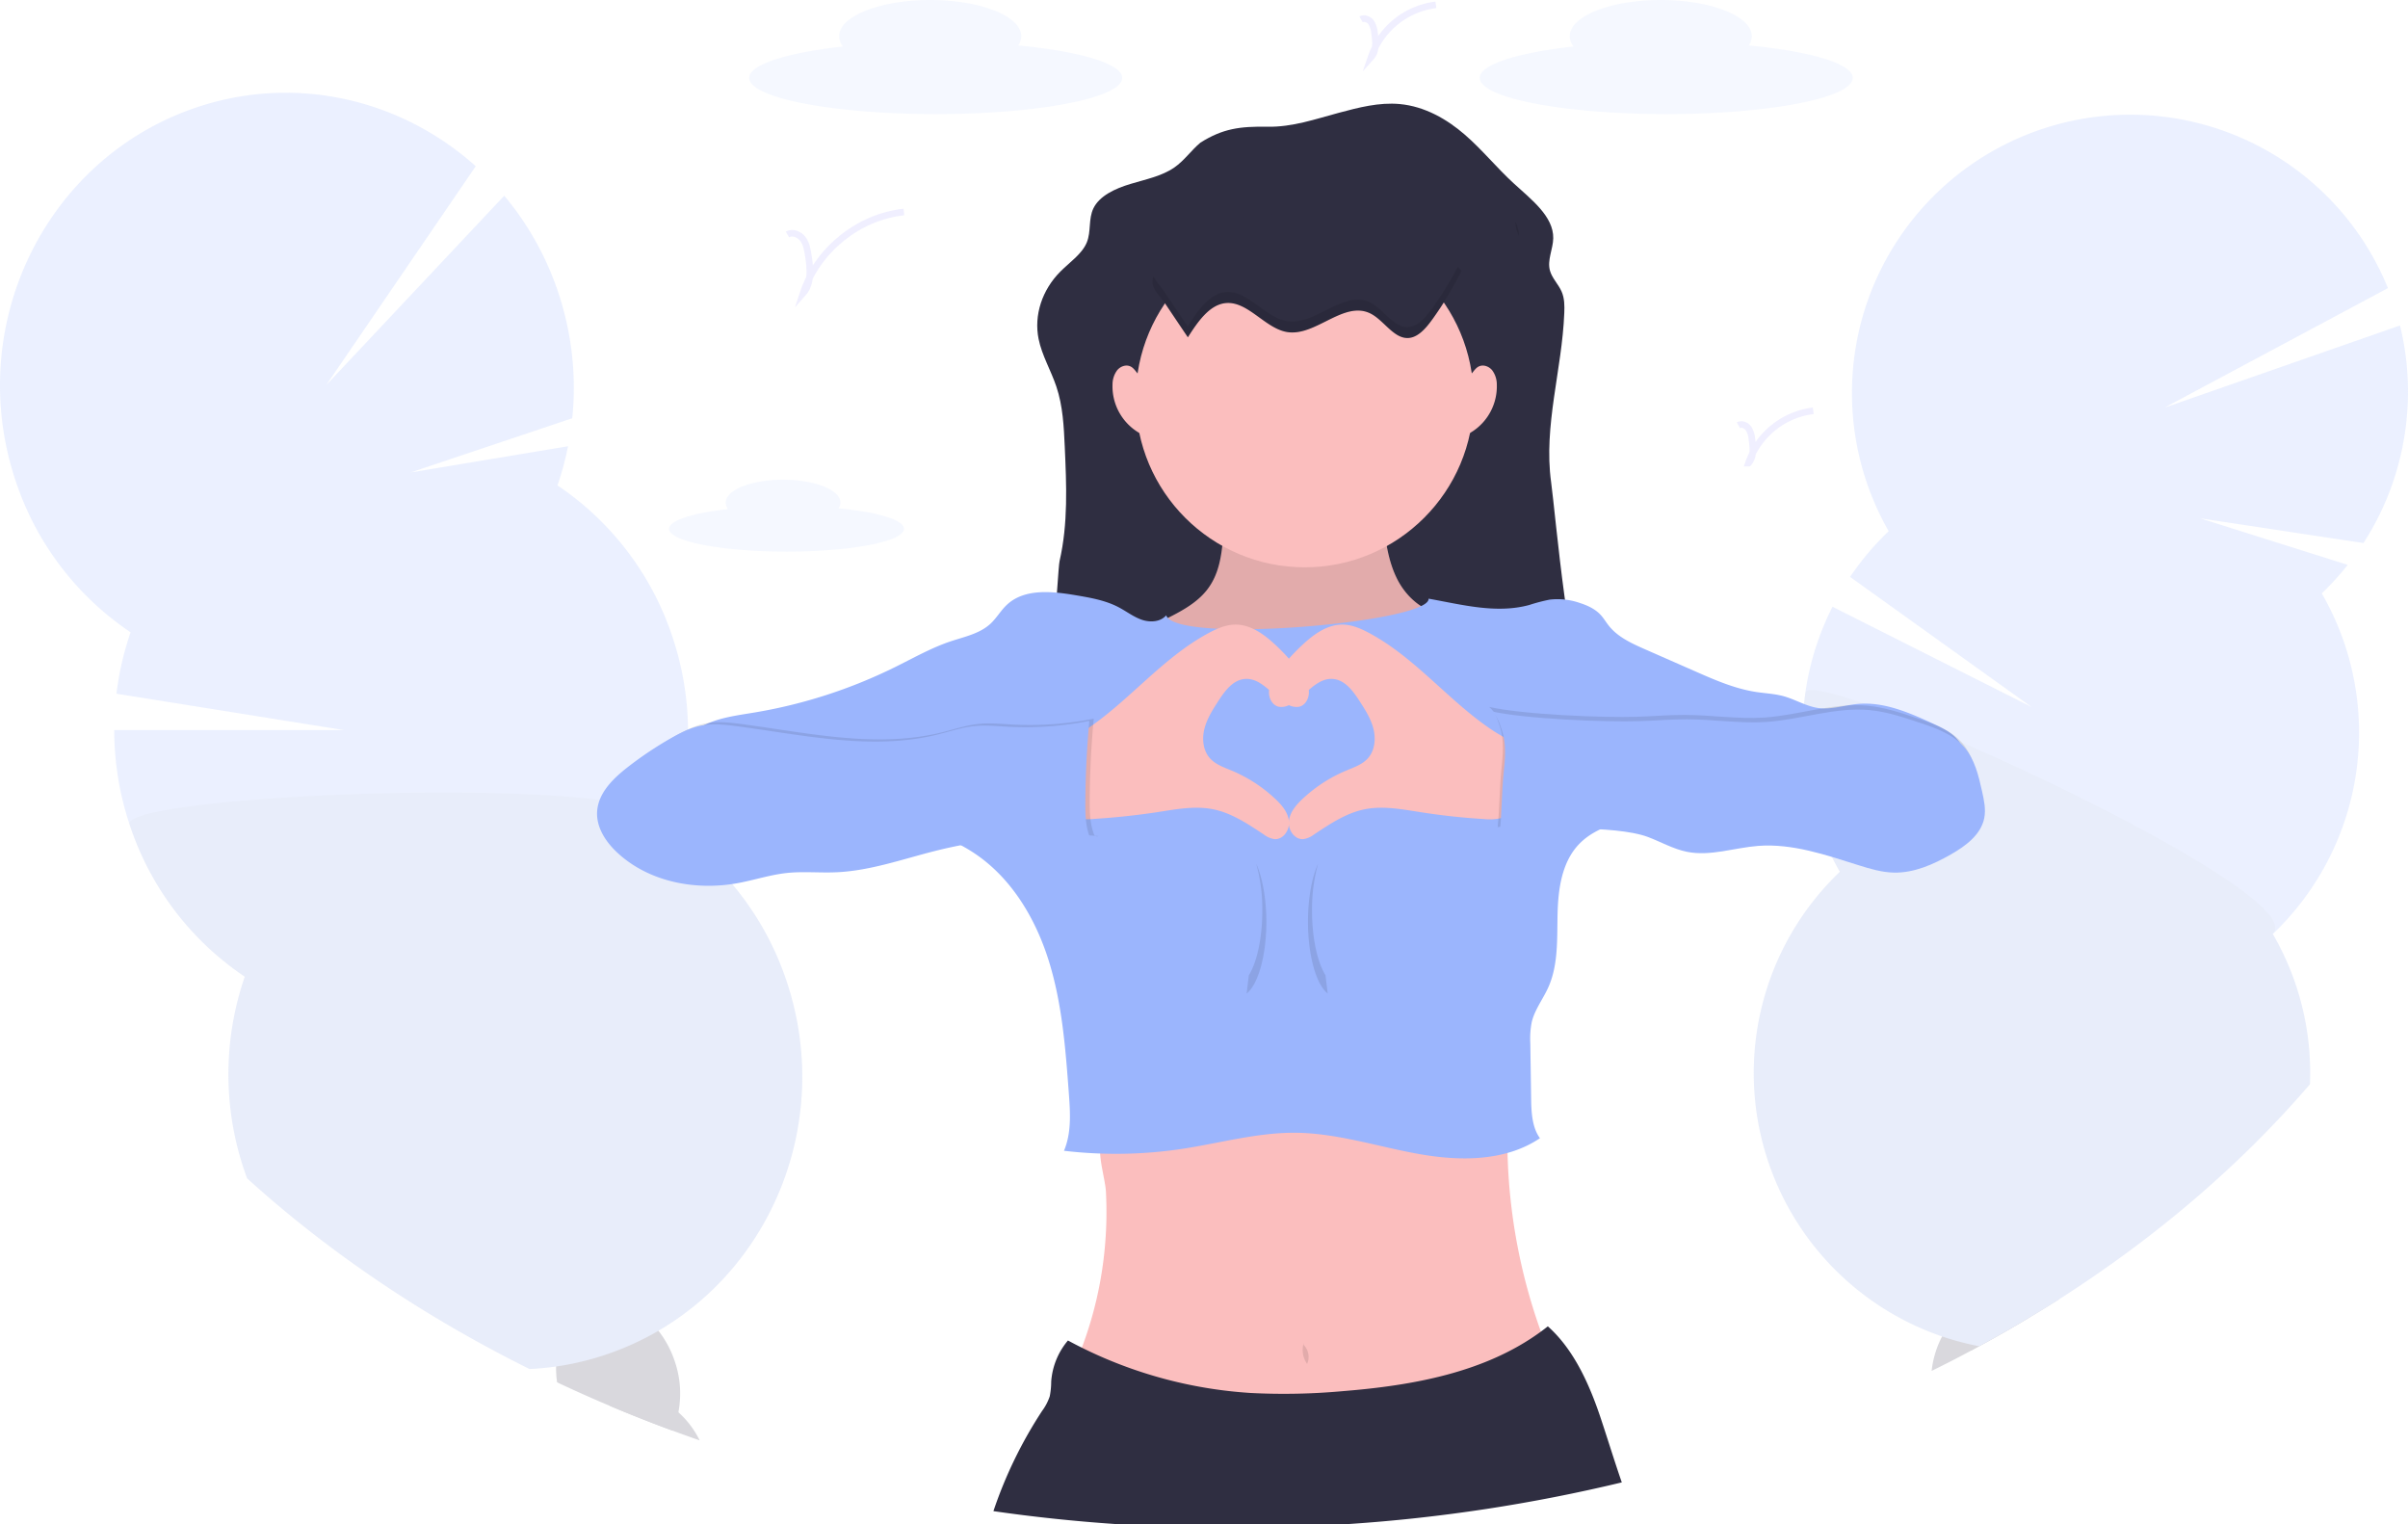 <svg xmlns="http://www.w3.org/2000/svg" data-name="Layer 1" width="1097.59" height="694.62" viewBox="0 0 1097.59 694.62" xmlns:xlink="http://www.w3.org/1999/xlink"><title>a whole year</title><g opacity="0.2"><path d="M976.46,703q-11.34,6.83-23.13,13.23c-1.22.66-2.44,1.32-3.66,2q-8.86,4.75-18,9.24.07-.72.18-1.44a43.59,43.59,0,0,1,4.58-14.22,35.82,35.82,0,0,1,3.9-6c5.95-7.43,14.21-11.58,22.65-10.37A22,22,0,0,1,976.46,703Z" transform="translate(-51.21 -102.69)" fill="#3f3d56"/><path d="M990.32,691.63c-.15,1.07-.34,2.12-.57,3.16Q983.2,699,976.46,703q-11.34,6.83-23.13,13.23c-1.22.66-2.44,1.32-3.66,2a24.36,24.36,0,0,1-4-3.69,31,31,0,0,1-5.31-8.69,43.32,43.32,0,0,1,6-41.93c6-7.43,14.21-11.58,22.65-10.37s15.2,7.52,18.82,16.32A41.79,41.79,0,0,1,990.32,691.63Z" transform="translate(-51.21 -102.69)" fill="#3f3d56"/><ellipse cx="970.13" cy="645.93" rx="34.66" ry="26.48" transform="translate(141.57 1411.63) rotate(-81.82)" fill="#3f3d56"/><path d="M1147.49,299.34a126.31,126.31,0,0,1-19,50.84l-74.4-11.26,67.24,21.21a128.68,128.68,0,0,1-11.83,13,126.84,126.84,0,0,1-22.3,155.22,126.22,126.22,0,0,1,16.91,68.48c-31.63,36.81-70.22,69.83-114.33,98Q983.2,699,976.46,703q-11.34,6.83-23.13,13.23c-2.59-.5-5.14-1.07-7.66-1.73-3.13-.79-6.2-1.71-9.21-2.73A126.83,126.83,0,0,1,889.84,500q-1.92-3.31-3.63-6.73h0c-.34-.66-.66-1.32-1-2a126.22,126.22,0,0,1-12.2-61.9l.15-2.21c.09-1.19.2-2.39.32-3.58.18-1.68.39-3.37.63-5.06l0-.16a125.93,125.93,0,0,1,12.38-39.15l90.71,45.68-82.71-59.28a127,127,0,0,1,17.6-20.84A126.83,126.83,0,1,1,1139.66,234l-101.87,54.49,107.36-37.47A126.47,126.47,0,0,1,1147.49,299.34Z" transform="translate(-51.21 -102.69)" fill="#9bb5fd"/><path d="M1104.08,596.79c-31.63,36.81-70.22,69.83-114.33,98Q983.2,699,976.46,703q-11.34,6.83-23.13,13.23c-2.59-.5-5.14-1.07-7.66-1.73-3.13-.79-6.2-1.71-9.21-2.73A126.83,126.83,0,0,1,889.84,500q-1.92-3.31-3.63-6.73h0c-.34-.66-.66-1.32-1-2a126.22,126.22,0,0,1-12.2-61.9l.15-2.21c.09-1.19.2-2.39.32-3.58.18-1.68.39-3.37.63-5.06l0-.16c.78-2.7,11.1-.43,26.82,5h0l3.32,1.18c3.48,1.25,7.19,2.63,11.09,4.14h0c8.51,3.28,17.91,7.15,27.83,11.43h0l.65.28h0l1.38.6h0c66.7,28.92,154.44,75.32,141.86,87.3A126.22,126.22,0,0,1,1104.08,596.79Z" transform="translate(-51.21 -102.69)" opacity="0.1"/></g><g opacity="0.2"><path d="M370.12,759.12q-6.3-2.18-12.51-4.48-14.46-5.32-28.47-11.25a20.79,20.79,0,0,1,6.35-3.52c8.33-2.86,17.48-.13,24.93,6.45A42.3,42.3,0,0,1,370.12,759.12Z" transform="translate(-51.21 -102.69)" fill="#3f3d56"/><path d="M360.42,746.32a33.41,33.41,0,0,1-2.81,8.32q-14.46-5.32-28.47-11.25-12.19-5.13-24-10.71a45.51,45.51,0,0,1-.46-7.21,40.42,40.42,0,0,1,.8-7.48c2-9.83,7.66-17.66,16-20.52s17.48-.13,24.93,6.46a39.43,39.43,0,0,1,4.94,5.26,46.59,46.59,0,0,1,7.48,14.08A45.05,45.05,0,0,1,360.42,746.32Z" transform="translate(-51.21 -102.69)" fill="#3f3d56"/><ellipse cx="318.87" cy="689.76" rx="27.32" ry="36.55" transform="translate(-244.25 25.48) rotate(-17.54)" fill="#3f3d56"/><ellipse cx="304.81" cy="647.35" rx="27.32" ry="36.55" transform="matrix(0.95, -0.3, 0.3, 0.95, -232.13, 19.27)" fill="#3f3d56"/><path d="M351.3,709.19q-4.17,2.44-8.56,4.57a129.57,129.57,0,0,1-14.53,6,127.24,127.24,0,0,1-13.81,3.91q-4.87,1.1-9.75,1.79-6.06.87-12.09,1.14c-48.32-24-91.7-53.36-128.72-86.89-.53-1.42-1-2.85-1.51-4.3a136.3,136.3,0,0,1,.46-87.6,133.67,133.67,0,0,1-52.52-69.38,136.77,136.77,0,0,1-7-43H208L104.29,418.85a136,136,0,0,1,6.44-28,133.61,133.61,0,0,1-52.52-69.37c-23.26-70.11,13.31-146,81.68-169.54,45.77-15.74,94.18-4,128.17,26.5l-68.15,99.76,81.14-86.32a135,135,0,0,1,24.72,44.42,136.59,136.59,0,0,1,6.28,57L238.42,318l71.7-11.93a135.2,135.2,0,0,1-4.81,17.84,133.65,133.65,0,0,1,52.52,69.37,136.8,136.8,0,0,1,7,41.84v.11c0,1.1,0,2.2,0,3.3,0,.47,0,.93,0,1.4a136,136,0,0,1-7.41,41,132,132,0,0,1,27,24.05c.2.22.39.44.57.67a134.83,134.83,0,0,1,24.91,44.65C430.37,612,404.46,678.2,351.3,709.19Z" transform="translate(-51.21 -102.69)" fill="#9bb5fd"/><path d="M351.3,709.19q-4.17,2.44-8.56,4.57a129.57,129.57,0,0,1-14.53,6,127.24,127.24,0,0,1-13.81,3.91q-4.87,1.1-9.75,1.79-6.06.87-12.09,1.14c-48.32-24-91.7-53.36-128.72-86.89-.53-1.42-1-2.85-1.51-4.3a136.3,136.3,0,0,1,.46-87.6,133.67,133.67,0,0,1-52.52-69.38c-3.59-10.82,146.12-19.55,214.31-11.18l1.59.2c20.7,2.67,33.41,7,31.2,13.41a132,132,0,0,1,27,24.05c.2.22.39.44.57.67a134.83,134.83,0,0,1,24.91,44.65C430.37,612,404.46,678.2,351.3,709.19Z" transform="translate(-51.21 -102.69)" opacity="0.1"/></g><path d="M433.42,334.35a4.74,4.74,0,0,0,.86-2.64c0-5.75-11.71-10.4-26.15-10.4S382,326,382,331.71a5,5,0,0,0,1.07,3c-16.07,1.79-26.9,5.16-26.9,9,0,5.74,24,10.39,53.55,10.39s53.55-4.65,53.55-10.39C463.26,339.59,451.1,336.05,433.42,334.35Z" transform="translate(-51.21 -102.69)" fill="#9bb5fd" opacity="0.1"/><path d="M848.34,123.4a7.61,7.61,0,0,0,1.37-4.21c0-9.11-18.58-16.5-41.5-16.5s-41.5,7.39-41.5,16.5a7.81,7.81,0,0,0,1.71,4.69c-25.52,2.85-42.71,8.19-42.71,14.31,0,9.11,38,16.5,85,16.5s85-7.39,85-16.5C895.71,131.7,876.4,126.09,848.34,123.4Z" transform="translate(-51.21 -102.69)" fill="#9bb5fd" opacity="0.1"/><path d="M515.34,123.4a7.61,7.61,0,0,0,1.37-4.21c0-9.11-18.58-16.5-41.5-16.5s-41.5,7.39-41.5,16.5a7.81,7.81,0,0,0,1.71,4.69c-25.52,2.85-42.71,8.19-42.71,14.31,0,9.11,38.05,16.5,85,16.5s85-7.39,85-16.5C562.71,131.7,543.4,126.09,515.34,123.4Z" transform="translate(-51.21 -102.69)" fill="#9bb5fd" opacity="0.1"/><path d="M410.13,209.54c2.34-1.35,5.48-.06,7.08,2.11s2.06,5,2.46,7.63c.89,5.91,1.53,12.7-2.45,17.16,6.51-19.77,25.26-34.92,46-37.13" transform="translate(-51.21 -102.69)" fill="none" stroke="#6c63ff" stroke-miterlimit="10" stroke-width="3" opacity="0.1"/><path d="M671.6,111.52c1.5-.87,3.53,0,4.56,1.35a10.7,10.7,0,0,1,1.57,4.91c.57,3.8,1,8.16-1.57,11a35.86,35.86,0,0,1,29.55-23.87" transform="translate(-51.21 -102.69)" fill="none" stroke="#6c63ff" stroke-miterlimit="10" stroke-width="3" opacity="0.1"/><path d="M843.6,296.52c1.5-.87,3.53,0,4.56,1.35a10.7,10.7,0,0,1,1.57,4.91c.57,3.8,1,8.16-1.57,11a35.86,35.86,0,0,1,29.55-23.87" transform="translate(-51.21 -102.69)" fill="none" stroke="#6c63ff" stroke-miterlimit="10" stroke-width="3" opacity="0.1"/><path d="M598.39,167.68c-4.28,3.58-7.3,8.17-12,11.4-5.66,3.9-13.09,5.38-20,7.47s-14,5.37-16.78,11.06c-2.36,4.87-1,10.52-3,15.5-2.15,5.29-7.73,9-12,13.27-8.44,8.42-12.19,20-10,30.8,1.51,7.47,5.64,14.37,8.09,21.66,3,8.92,3.42,18.27,3.84,27.52.78,17.37,1.55,34.91-2.36,52-1,4.29-3.7,69.52-8.93,69.39,13.88-1.19,27.84-1.32,41.79-1.46l209-2c-9.63-12.6-15.78-87.06-17.82-101.91-3.52-25.6,5-51.23,6-77,.14-3.32.14-6.73-1.23-9.85-1.44-3.27-4.32-6.06-5.28-9.45-1.38-4.85,1.39-9.82,1.48-14.8.18-10-10-17.67-18.07-25.08-7.78-7.13-14.25-15.23-22.28-22.18s-18.12-12.84-29.6-13.91c-9.43-.87-18.8,1.58-27.83,4-10.77,2.88-21,6.52-32.43,6.34C616.37,160.23,608.6,161.28,598.39,167.68Z" transform="translate(-51.21 -102.69)" fill="#2f2e41"/><g opacity="0.1"><path d="M742.35,207.07a13.94,13.94,0,0,0,1.26,3.14A18.46,18.46,0,0,0,742,203.7,12,12,0,0,0,742.35,207.07Z" transform="translate(-51.21 -102.69)"/><path d="M539.66,367.64l-1.16.1A5.45,5.45,0,0,0,539.66,367.64Z" transform="translate(-51.21 -102.69)"/></g><path d="M756.69,728a8.81,8.81,0,0,1-4.4,1.79c-25.57,5.25-51.37,9.73-77.44,11.15-23,1.26-46.07.13-69.08-1s-46-2.27-68.46-6.92a174.48,174.48,0,0,0,17.3-59.81,176.59,176.59,0,0,0,.69-27.5,30.75,30.75,0,0,0-.4-3.29c-1.07-6.58-3.71-16.11-1.31-20.87,3.08-6.12,14.91-6.32,20.69-7.46,9.82-1.93,19.69-3.54,29.6-4.89,39.33-5.35,79.06-6.57,118.69-7.76,5.32-.16,11.66.2,14.43,4.75,1.55,2.55,1.47,5.73,1.39,8.72q-.27,9.71.19,19.42A259.76,259.76,0,0,0,756.76,718C758.08,721.27,759.29,725.55,756.69,728Z" transform="translate(-51.21 -102.69)" fill="#fbbebe"/><path d="M601.09,371.89c-4.18,5.15-10.07,8.61-16,11.65a199.86,199.86,0,0,1-21.85,9.68c-1.51,2.29-.31,5.33,1,7.77,11.73,22.78,27.43,45.42,51.11,55.21,12.15,5,25.48,6.25,38.58,7.42,4.08.36,8.24.72,12.22-.26s7.68-3.35,11-5.86a102.61,102.61,0,0,0,39.72-67.73c.32-2.39.32-5.32-1.73-6.6-1.25-.77-2.84-.62-4.31-.61-9.59.1-18.09-7-22.52-15.49s-5.61-18.28-6.7-27.81c0-.21-56.38-1.4-61.47-1.44-7.94-.07-10.56.86-11.33,9C608,355.8,607,364.57,601.09,371.89Z" transform="translate(-51.21 -102.69)" fill="#fbbebe"/><path d="M601.09,371.89c-4.18,5.15-10.07,8.61-16,11.65a199.86,199.86,0,0,1-21.85,9.68c-1.51,2.29-.31,5.33,1,7.77,11.73,22.78,27.43,45.42,51.11,55.21,12.15,5,25.48,6.25,38.58,7.42,4.08.36,8.24.72,12.22-.26s7.68-3.35,11-5.86a102.61,102.61,0,0,0,39.72-67.73c.32-2.39.32-5.32-1.73-6.6-1.25-.77-2.84-.62-4.31-.61-9.59.1-18.09-7-22.52-15.49s-5.61-18.28-6.7-27.81c0-.21-56.38-1.4-61.47-1.44-7.94-.07-10.56.86-11.33,9C608,355.8,607,364.57,601.09,371.89Z" transform="translate(-51.21 -102.69)" opacity="0.1"/><circle cx="594.69" cy="181.55" r="77" fill="#fbbebe"/><path d="M702.37,375.53c.85,10.8-115.22,20.91-119.6,7.59-2.6,3.07-7.37,3.32-11.17,2s-7-3.86-10.6-5.73c-6-3.13-12.76-4.29-19.41-5.42-10.83-1.83-23.41-3.17-31.43,4.34-2.77,2.59-4.66,6-7.44,8.6-4.86,4.52-11.73,5.93-18,8-9.05,3-17.39,7.8-25.94,12a229.85,229.85,0,0,1-63.19,20.42c-4.67.79-9.37,1.43-14,2.54-6.5,1.56-13,4.23-17.43,9.24,5.18,6.62,12.62,10.23,20.61,12.84l77.1,25.2c11.6,3.79,23.38,7.66,33.53,14.45,16.91,11.28,27.91,29.82,33.93,49.23s7.57,39.89,9.07,60.16c.65,8.81,1.24,18-2.22,26.16a202.47,202.47,0,0,0,54-.89c17.21-2.62,34.23-7.48,51.64-7.32,19,.19,37.41,6.35,56.14,9.68s39.4,3.43,55.18-7.2c-3.36-4.53-3.87-11-4-16.62l-.4-26.63a39.52,39.52,0,0,1,.64-9.6c1.34-5.7,5.11-10.48,7.52-15.81,4.65-10.29,4-22.05,4.26-33.34S763,496,770.63,487.74c5-5.39,12-8.45,19.1-10.34,12.14-3.24,24.84-3.45,37.38-4.34a334.68,334.68,0,0,0,118-30.73c-2.22-4.69-7.38-7.35-12.09-9.53-11.14-5.15-22.94-10.43-35.16-9.28-5.91.56-11.76,2.62-17.65,1.87-5.58-.72-10.52-3.88-15.94-5.39-4.11-1.14-8.41-1.31-12.63-1.95-9.74-1.49-18.88-5.5-27.89-9.47l-22.76-10c-6-2.65-12.25-5.48-16.37-10.6-1.34-1.67-2.42-3.55-3.88-5.12-2.51-2.69-6-4.28-9.49-5.39a30.74,30.74,0,0,0-13.67-1.5,80.36,80.36,0,0,0-9.35,2.45C733.19,382.48,717.67,378.26,702.37,375.53Z" transform="translate(-51.21 -102.69)" fill="#9bb5fd"/><path d="M790.44,778.28a744.85,744.85,0,0,1-124.8,19h-.07l-105.61,0h-.06q-28.35-1.93-55.88-5.9a198.58,198.58,0,0,1,22.21-45.7,23.93,23.93,0,0,0,3.46-6.62,34.86,34.86,0,0,0,.67-6.71A32.49,32.49,0,0,1,538,713.61q3.12,1.7,6.3,3.27a201.68,201.68,0,0,0,76.94,20.65,296.28,296.28,0,0,0,42.23-.85c31.66-2.55,64.58-8.43,90.08-27.1,1.07-.78,2.13-1.59,3.18-2.42,12.39,11,19.56,27.86,24.69,43.62C784.47,760,787.29,769.2,790.44,778.28Z" transform="translate(-51.21 -102.69)" fill="#2f2e41"/><path d="M645.48,714.66a11.07,11.07,0,0,0,1.52,9.63,7.79,7.79,0,0,0-1.62-8.72Z" transform="translate(-51.21 -102.69)" opacity="0.1"/><path d="M601.73,391.4c3.88-2.12,8.07-4,12.49-4.06,6.64-.06,12.58,4,17.5,8.48A89.62,89.62,0,0,1,644,409.44c1.8,2.45,3.52,5.14,3.79,8.17s-1.39,6.44-4.35,7.16a7.67,7.67,0,0,1-5.39-1.09c-6.84-3.76-11.91-12.37-19.67-11.53-5.32.57-8.92,5.52-11.83,10-2.59,4-5.21,8.11-6.37,12.73s-.6,10,2.62,13.48c2.5,2.73,6.15,4,9.56,5.42A66.63,66.63,0,0,1,632.73,467c2.87,2.74,5.6,6,6,10s-2.63,8.4-6.59,8.12a10.55,10.55,0,0,1-4.89-2.13c-7.16-4.73-14.47-9.69-22.87-11.43-8.55-1.77-17.38,0-26,1.32Q564.2,475,549.88,475.9a23.83,23.83,0,0,1-8.47-.55c-9.44-2.92-12.19-14.93-11.09-23.61,1.17-9.28,8-11.39,15.14-16C565.54,422.6,580.44,403,601.73,391.4Z" transform="translate(-51.21 -102.69)" fill="#fbbebe"/><path d="M675.7,391.4c-3.89-2.12-8.07-4-12.5-4.06-6.64-.06-12.58,4-17.5,8.48a89.62,89.62,0,0,0-12.27,13.62c-1.79,2.45-3.51,5.14-3.78,8.17s1.38,6.44,4.34,7.16a7.7,7.7,0,0,0,5.4-1.09c6.84-3.76,11.91-12.37,19.66-11.53,5.33.57,8.93,5.52,11.83,10,2.59,4,5.22,8.11,6.37,12.73s.6,10-2.62,13.48c-2.49,2.73-6.15,4-9.56,5.42A66.75,66.75,0,0,0,644.69,467c-2.87,2.74-5.59,6-6,10s2.63,8.4,6.59,8.12a10.51,10.51,0,0,0,4.89-2.13c7.16-4.73,14.47-9.69,22.87-11.43,8.55-1.77,17.38,0,26,1.32,9.43,1.48,18.94,2.51,28.47,3.08a23.89,23.89,0,0,0,8.48-.55c9.43-2.92,12.18-14.93,11.09-23.61-1.18-9.28-8-11.39-15.15-16C711.89,422.6,697,403,675.7,391.4Z" transform="translate(-51.21 -102.69)" fill="#fbbebe"/><path d="M592.66,256.42c4.48-7.08,9.8-14.76,17.07-15.58,10.15-1.15,18.08,11.54,28.18,13.18,13,2.12,25.78-14.52,38-8.44,6,3,10.48,11.32,17,11.16,4.51-.1,8.18-4.33,11.17-8.48a158.2,158.2,0,0,0,13.35-22.12c-12.41-14.23-30.46-17.48-47.31-20.07l-28.33-4.35c-6.82-1.05-13.76-2.09-20.54-.64-6.13,1.31-11.85,4.61-17.4,8.08-6.62,4.16-22.19,10.84-26.25,18.58-2.83,5.37,1.06,7.87,4.71,13.28Q587.46,248.72,592.66,256.42Z" transform="translate(-51.21 -102.69)" fill="#2f2e41"/><path d="M549.75,430.22a149,149,0,0,1-37.35,2.66c-4.91-.26-9.84-.77-14.73-.31-5.9.56-11.57,2.51-17.32,3.93-29.79,7.33-60.92.17-91.33-3.85-5.37-.71-10.86-1.32-16.18-.28-4.87.95-9.37,3.23-13.68,5.68a165.25,165.25,0,0,0-20,13.39c-6.63,5.18-13.32,11.78-13.78,20.17-.4,7.22,4,13.87,9.33,18.78,14.4,13.33,35.78,17.34,55.06,13.73,7.33-1.37,14.48-3.73,21.89-4.55,7.59-.84,15.26,0,22.89-.36,15.5-.69,30.34-6.08,45.39-9.83a218.63,218.63,0,0,1,71.94-5.64,1.55,1.55,0,0,1-2.13-1.09c-1.77-4.88-1.86-10.19-1.83-15.38C548,454.68,548.59,442.76,549.75,430.22Z" transform="translate(-51.21 -102.69)" opacity="0.1"/><path d="M547.75,431.22a149,149,0,0,1-37.35,2.66c-4.91-.26-9.84-.77-14.73-.31-5.9.56-11.57,2.51-17.32,3.93-29.79,7.33-60.92.17-91.33-3.85-5.37-.71-10.86-1.32-16.18-.28-4.87.95-9.37,3.23-13.68,5.68a165.25,165.25,0,0,0-20,13.39c-6.63,5.18-13.32,11.78-13.78,20.17-.4,7.22,4,13.87,9.33,18.78,14.4,13.33,35.78,17.34,55.06,13.73,7.33-1.37,14.48-3.73,21.89-4.55,7.59-.84,15.26,0,22.89-.36,15.5-.69,30.34-6.08,45.39-9.83a218.63,218.63,0,0,1,71.94-5.64,1.55,1.55,0,0,1-2.13-1.09c-1.77-4.88-1.86-10.19-1.83-15.38C546,455.68,546.59,443.76,547.75,431.22Z" transform="translate(-51.21 -102.69)" fill="#9bb5fd"/><path d="M730,424.87c15.24,3.47,51.92,5,67.54,4.48,7.13-.22,14.24-.86,21.37-.84,12.22,0,24.42,2,36.61,1.19,15.75-1.08,31.22-6.87,46.93-5.38,7.72.74,15.15,3.2,22.51,5.66s15.38,5.24,20.56,11.22c4.8,5.54,6.55,13,8.14,20.16.89,4,1.78,8.13,1,12.14-1.49,7.61-8.5,12.76-15.23,16.6-8,4.56-16.78,8.48-26,8.27-5.47-.12-10.79-1.7-16-3.34-14.93-4.69-30.19-10-45.79-8.83-10.91.84-21.81,4.86-32.54,2.69-6.31-1.28-12-4.62-18-6.84-14.62-5.35-51.73-3.93-67.23-2.45.9-8.71.79-17.49,1.69-26.21.7-6.67,1.37-13.58-.77-19.94C733.45,429.64,733,427.57,730,424.87Z" transform="translate(-51.21 -102.69)" opacity="0.1"/><path d="M731,426.87c15.24,3.47,51.92,5,67.54,4.48,7.13-.22,14.24-.86,21.37-.84,12.22,0,24.42,2,36.61,1.19,15.75-1.08,31.22-6.87,46.93-5.38,7.72.74,15.15,3.2,22.51,5.66s15.38,5.24,20.56,11.22c4.8,5.54,6.55,13,8.14,20.16.89,4,1.78,8.13,1,12.14-1.49,7.61-8.5,12.76-15.23,16.6-8,4.56-16.78,8.48-26,8.27-5.47-.12-10.79-1.7-16-3.34-14.93-4.69-30.19-10-45.79-8.83-10.91.84-21.81,4.86-32.54,2.69-6.31-1.28-12-4.62-18-6.84-14.62-5.35-51.73-3.93-67.23-2.45.9-8.71.79-17.49,1.69-26.21.7-6.67,1.37-13.58-.77-19.94C734.45,431.64,734,429.57,731,426.87Z" transform="translate(-51.21 -102.69)" fill="#9bb5fd"/><path d="M572.11,274.59c-2.34-.61-3.24-3.57-5.35-4.76s-4.75-.25-6.27,1.52a10.82,10.82,0,0,0-2.18,6.5,24.58,24.58,0,0,0,15.4,23.72,100.19,100.19,0,0,1-2.4-27.78Z" transform="translate(-51.21 -102.69)" fill="#fbbebe"/><path d="M719.68,274.59c2.34-.61,3.23-3.57,5.34-4.76s4.75-.25,6.27,1.52a10.75,10.75,0,0,1,2.18,6.5,24.58,24.58,0,0,1-15.4,23.72,100.19,100.19,0,0,0,2.4-27.78Z" transform="translate(-51.21 -102.69)" fill="#fbbebe"/><g opacity="0.1"><path d="M623.83,496.34a77.76,77.76,0,0,1,2.75,21.4c0,12.57-2.47,23.54-6.15,29.43-.31,2.8-.66,5.58-1,8.31,5.19-4,9-17.14,9-32.74C628.39,512.08,626.61,502.57,623.83,496.34Z" transform="translate(-51.21 -102.69)"/></g><g opacity="0.1"><path d="M652,496.34a77.73,77.73,0,0,0-2.76,21.4c0,12.57,2.48,23.54,6.16,29.43.31,2.8.65,5.58,1,8.31-5.19-4-9-17.14-9-32.74C647.39,512.08,649.17,502.57,652,496.34Z" transform="translate(-51.21 -102.69)"/></g><path d="M704,243.26c-3,4.15-6.66,8.38-11.17,8.48-6.53.16-11-8.14-17-11.16-12.17-6.08-24.92,10.56-38,8.44-10.1-1.64-18-14.33-28.18-13.18-7.27.82-12.59,8.5-17.07,15.58q-5.2-7.69-10.39-15.4c-2-3-4.17-5.15-5.14-7.37-1.94,4.76,1.7,7.28,5.14,12.37s6.92,10.27,10.39,15.4c4.48-7.08,9.8-14.76,17.07-15.58,10.15-1.15,18.08,11.54,28.18,13.18,13,2.12,25.78-14.52,38-8.44,6,3,10.48,11.32,17,11.16,4.51-.1,8.18-4.33,11.17-8.48a158.2,158.2,0,0,0,13.35-22.12c-.54-.62-1.1-1.22-1.67-1.8A159.65,159.65,0,0,1,704,243.26Z" transform="translate(-51.21 -102.69)" opacity="0.1"/></svg>